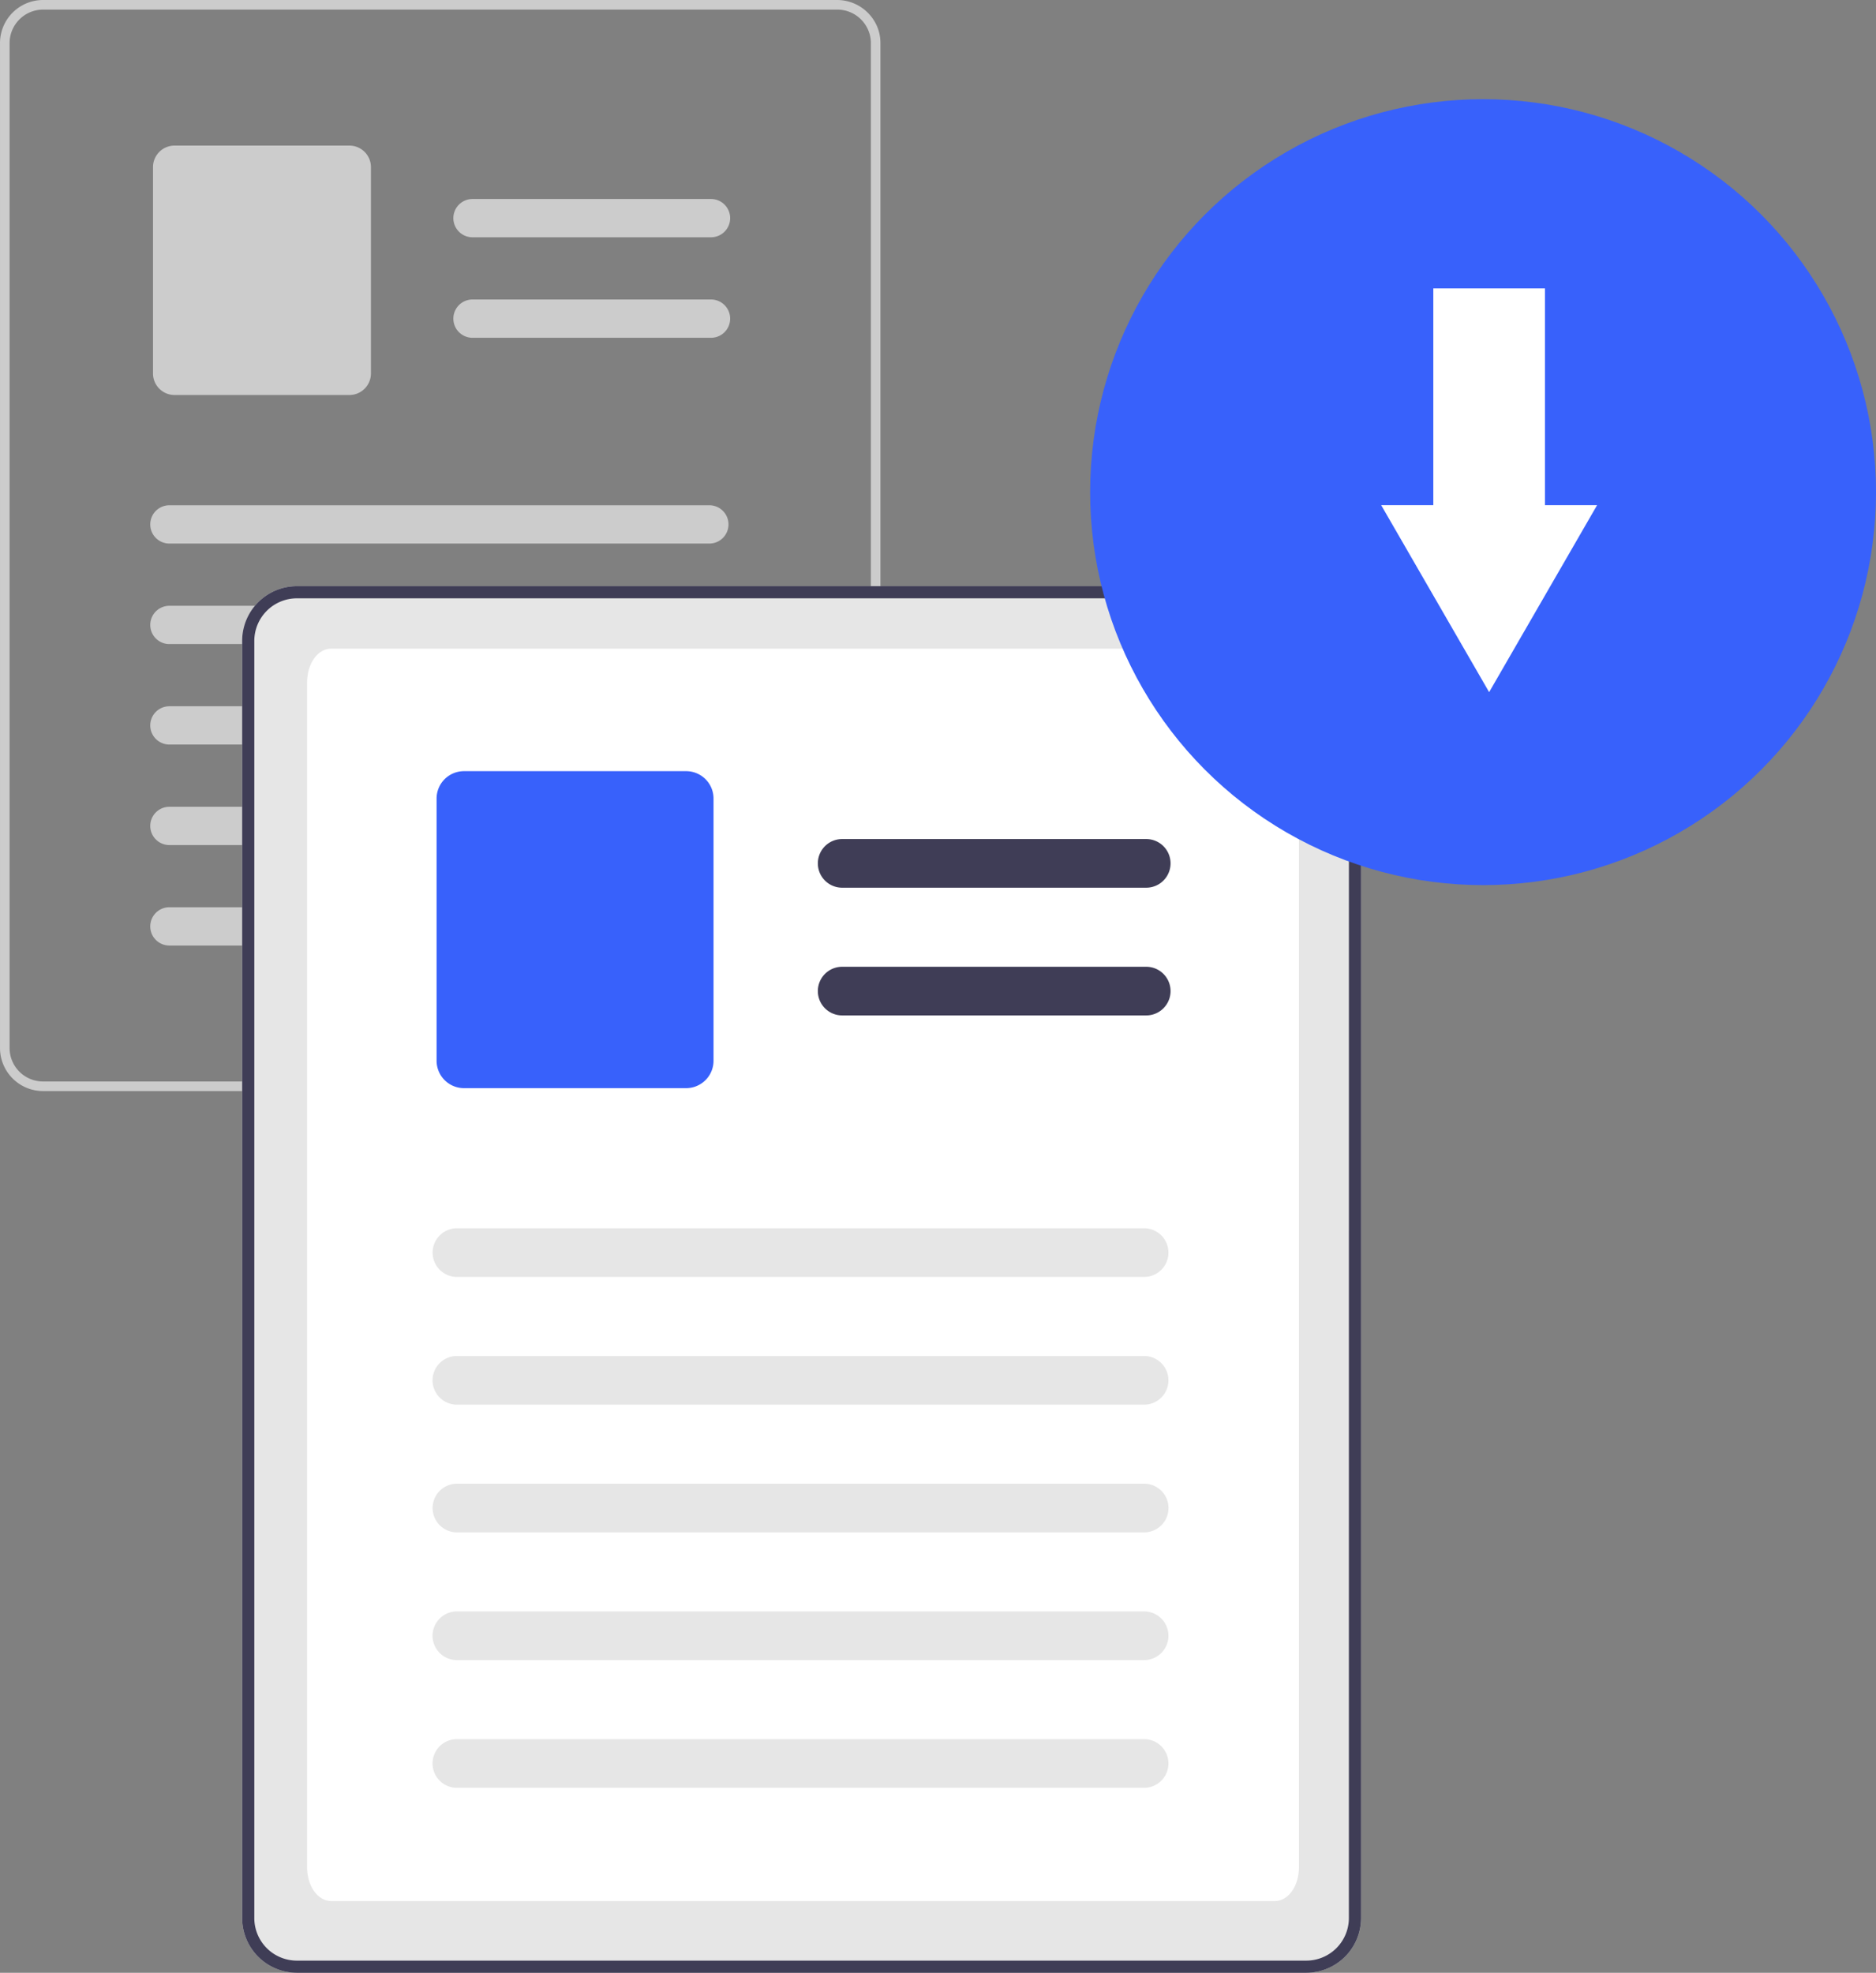 <?xml version="1.0" encoding="UTF-8" standalone="no"?>
<svg
   id="af9d2f0a-1bcf-46ad-845e-9c37ef0f1153"
   data-name="Layer 1"
   width="257.815"
   height="271.088"
   viewBox="0 0 257.815 271.088"
   version="1.1"
   sodipodi:docname="undraw_receiving_files.svg"
   inkscape:version="1.1 (c68e22c387, 2021-05-23)"
   xmlns:inkscape="http://www.inkscape.org/namespaces/inkscape"
   xmlns:sodipodi="http://sodipodi.sourceforge.net/DTD/sodipodi-0.dtd"
   xmlns="http://www.w3.org/2000/svg"
   xmlns:svg="http://www.w3.org/2000/svg">
  <rect x="0" y="0" width="257.815" height="271.088" fill="#808080" stroke="none"/>
  <defs
     id="defs99" />
  <sodipodi:namedview
     id="namedview97"
     pagecolor="#ffffff"
     bordercolor="#666666"
     borderopacity="1.0"
     inkscape:pageshadow="2"
     inkscape:pageopacity="0.0"
     inkscape:pagecheckerboard="0"
     showgrid="false"
     inkscape:zoom="1.5781408"
     inkscape:cx="260.11621"
     inkscape:cy="170.77057"
     inkscape:window-width="1920"
     inkscape:window-height="1017"
     inkscape:window-x="-8"
     inkscape:window-y="-8"
     inkscape:window-maximized="1"
     inkscape:current-layer="af9d2f0a-1bcf-46ad-845e-9c37ef0f1153" />
  <g
     id="a8ec7779-81bc-4fb5-bea3-5b8fa1590d68"
     data-name="Group 28"
     transform="translate(-179.736)">
    <path
       id="a61284fa-5c43-4b2c-a220-e074c1426ed7"
       data-name="Path 410"
       d="m 681.507,197.345 a 5.982,5.982 0 0 0 -5.468,-3.659 H 566.878 a 5.92,5.92 0 0 0 -5.917,5.917 v 138.095 a 5.92,5.92 0 0 0 5.917,5.917 h 109.161 a 5.925,5.925 0 0 0 5.917,-5.917 v -138.093 a 5.81,5.81 0 0 0 -0.449,-2.26 z m -0.865,140.352 a 4.609,4.609 0 0 1 -4.6,4.6 H 566.878 a 4.6,4.6 0 0 1 -4.6,-4.6 v 0 -138.092 a 4.609,4.609 0 0 1 4.6,-4.6 h 109.161 a 4.626,4.626 0 0 1 4.273,2.9 5.115,5.115 0 0 1 0.173,0.519 4.559,4.559 0 0 1 0.158,1.188 z"
       transform="translate(-381.224,-193.686)"
       fill="#cccccc" />
    <path
       id="f058fc04-be1a-4760-b4ca-1d7d0096a0b4"
       data-name="Path 411"
       d="m 658.724,226.292 h -32.88 a 2.631,2.631 0 0 1 0,-5.261 h 32.879 a 2.631,2.631 0 0 1 0,5.261 z"
       transform="translate(-381.224,-193.686)"
       fill="#cccccc" />
    <path
       id="b7b03d80-c54f-4ac7-a733-77e3791388e5"
       data-name="Path 412"
       d="m 658.724,240.102 h -32.88 a 2.631,2.631 0 0 1 0,-5.261 h 32.879 a 2.631,2.631 0 0 1 0,5.261 z"
       transform="translate(-381.224,-193.686)"
       fill="#cccccc" />
    <path
       id="bbd645bb-3528-4838-b3c9-db478370a388"
       data-name="Path 413"
       d="m 608.978,247.965 h -24.033 a 2.962,2.962 0 0 1 -2.959,-2.959 v -28.355 a 2.962,2.962 0 0 1 2.959,-2.959 h 24.033 a 2.963,2.963 0 0 1 2.959,2.959 v 28.355 a 2.962,2.962 0 0 1 -2.959,2.959 z"
       transform="translate(-381.224,-193.686)"
       fill="#cccccc" />
    <path
       id="a70c21c1-6213-4b7f-bc14-591f551ac782"
       data-name="Path 414"
       d="m 658.495,268.378 h -74.307 a 2.631,2.631 0 0 1 0,-5.261 h 74.307 a 2.631,2.631 0 0 1 0,5.261 z"
       transform="translate(-381.224,-193.686)"
       fill="#cccccc" />
    <path
       id="af88612c-f069-4016-a622-4620c9d6e9ee"
       data-name="Path 415"
       d="m 658.495,282.192 h -74.307 a 2.631,2.631 0 0 1 0,-5.261 h 74.307 a 2.631,2.631 0 1 1 0,5.261 z"
       transform="translate(-381.224,-193.686)"
       fill="#cccccc" />
    <path
       id="b4028583-530b-4323-a807-42e8359c25be"
       data-name="Path 416"
       d="m 658.495,295.997 h -74.307 a 2.631,2.631 0 0 1 0,-5.261 h 74.307 a 2.631,2.631 0 0 1 0,5.261 z"
       transform="translate(-381.224,-193.686)"
       fill="#cccccc" />
    <path
       id="eea2a91b-a87e-450d-ac84-b33fc6ad943a"
       data-name="Path 417"
       d="m 658.495,309.81 h -74.307 a 2.631,2.631 0 0 1 0,-5.261 h 74.307 a 2.631,2.631 0 0 1 0,5.261 z"
       transform="translate(-381.224,-193.686)"
       fill="#cccccc" />
    <path
       id="f69f5fd9-c3c3-49bc-9ead-71d5a754157a"
       data-name="Path 418"
       d="m 658.495,323.616 h -74.307 a 2.631,2.631 0 0 1 0,-5.261 h 74.307 a 2.631,2.631 0 0 1 0,5.261 z"
       transform="translate(-381.224,-193.686)"
       fill="#cccccc" />
  </g>
  <path
     id="b052e332-5d61-4357-af09-a12de450e4ae"
     data-name="Path 336"
     d="m 186.474,85.198 a 7.6,7.6 0 0 0 -6.95,-4.65 h -138.725 a 7.524,7.524 0 0 0 -7.52,7.52 v 175.5 a 7.524,7.524 0 0 0 7.52,7.52 h 138.73 a 7.53,7.53 0 0 0 7.52,-7.52 v -175.5 a 7.385,7.385 0 0 0 -0.57,-2.87 z"
     fill="#e6e6e6" />
  <path
     d="M 175.178,261.234 H 45.534 c -1.868,-0.002 -3.331,-2.046 -3.331,-4.653 V 93.782 c 0.002,-2.609 1.466,-4.653 3.331,-4.653 h 129.645 c 1.869,0.002 3.332,2.046 3.332,4.653 v 162.8 c -0.002,2.609 -1.466,4.653 -3.332,4.653 z"
     fill="#ffffff"
     id="path81" />
  <path
     id="a0e2f6aa-04b8-4ab3-a7b0-0f19b8b6a28a"
     data-name="Path 336"
     d="m 186.474,85.198 a 7.6,7.6 0 0 0 -6.95,-4.65 h -138.725 a 7.524,7.524 0 0 0 -7.52,7.52 v 175.5 a 7.524,7.524 0 0 0 7.52,7.52 h 138.73 a 7.53,7.53 0 0 0 7.52,-7.52 v -175.5 a 7.385,7.385 0 0 0 -0.57,-2.87 z m -1.1,178.37 a 5.857,5.857 0 0 1 -5.85,5.85 h -138.725 a 5.851,5.851 0 0 1 -5.85,-5.848 v -175.501 a 5.858,5.858 0 0 1 5.85,-5.85 h 138.73 a 5.879,5.879 0 0 1 5.43,3.68 6.482,6.482 0 0 1 0.22,0.66 5.8,5.8 0 0 1 0.2,1.51 z"
     fill="#3f3d56" />
  <path
     id="f7f5684e-e384-4873-9fc1-6b481c0c3185"
     data-name="Path 337"
     d="m 157.524,121.983 h -41.786 a 3.343,3.343 0 0 1 0,-6.686 h 41.786 a 3.343,3.343 0 1 1 0,6.686 z"
     fill="#3f3d56" />
  <path
     id="a0d63c63-f814-470b-a777-b0a1c00c2ac9"
     data-name="Path 338"
     d="m 157.524,139.533 h -41.786 a 3.343,3.343 0 0 1 0,-6.686 h 41.786 a 3.343,3.343 0 1 1 0,6.686 z"
     fill="#3f3d56" />
  <path
     id="ff5e0da0-ae1b-43c5-a91c-4cd72feaad08"
     data-name="Path 339"
     d="m 94.298,149.526 h -30.537 a 3.765,3.765 0 0 1 -3.761,-3.761 v -36.036 a 3.765,3.765 0 0 1 3.761,-3.761 h 30.537 a 3.765,3.765 0 0 1 3.761,3.761 v 36.036 a 3.765,3.765 0 0 1 -3.761,3.761 z"
     fill="#3861fb" />
  <path
     id="ad4ed544-ba1f-4890-b966-6cbda7ed2ca0"
     data-name="Path 340"
     d="m 157.234,175.469 h -94.436 a 3.343,3.343 0 0 1 0,-6.686 h 94.436 a 3.343,3.343 0 1 1 0,6.686 z"
     fill="#e6e6e6" />
  <path
     id="bb4cdd45-0f85-4a7a-88d0-4f1a9d7bd917"
     data-name="Path 341"
     d="m 157.234,193.019 h -94.436 a 3.343,3.343 0 0 1 -0.019,-6.686 h 94.455 a 3.343,3.343 0 0 1 0,6.686 z"
     fill="#e6e6e6" />
  <path
     id="a6089264-0f27-4995-b04f-a5be86198b98"
     data-name="Path 342"
     d="m 157.234,210.569 h -94.436 a 3.343,3.343 0 0 1 0,-6.686 h 94.436 a 3.343,3.343 0 1 1 0.019,6.686 z"
     fill="#e6e6e6" />
  <path
     id="a4f00200-1086-48db-adf1-de08956240d5"
     data-name="Path 343"
     d="m 157.234,228.119 h -94.436 a 3.343,3.343 0 1 1 -0.019,-6.686 h 94.455 a 3.343,3.343 0 0 1 0,6.686 z"
     fill="#e6e6e6" />
  <path
     id="b49f179d-0424-4766-955e-eb78e4d9d5b3"
     data-name="Path 344"
     d="m 157.234,245.669 h -94.436 a 3.343,3.343 0 1 1 -0.019,-6.686 h 94.455 a 3.343,3.343 0 0 1 0,6.686 z"
     fill="#e6e6e6" />
  <circle
     id="ba183dc1-a597-4106-bea7-eb7523e98551"
     data-name="Ellipse 44"
     cx="203.815"
     cy="67.629"
     r="54"
     fill="#3861fb" />
  <path
     id="a4d5b786-8a25-41ee-bd38-08ceac89f4c5"
     data-name="Path 692"
     d="m 212.32,69.42 v -29.791 h -15.342 v 29.791 h -7.163 l 7.416,12.845 7.418,12.847 7.418,-12.847 7.417,-12.847 z"
     fill="#ffffff" />
  <path
     id="fb232c29-52fe-45d7-b1d2-fa271477c305"
     data-name="Path 717"
     d="m 223.889,512.629 h -381 a 1,1 0 1 1 0,-2 h 381 a 1,1 0 0 1 0,2 z"
     fill="#e6e6e6" />
</svg>
